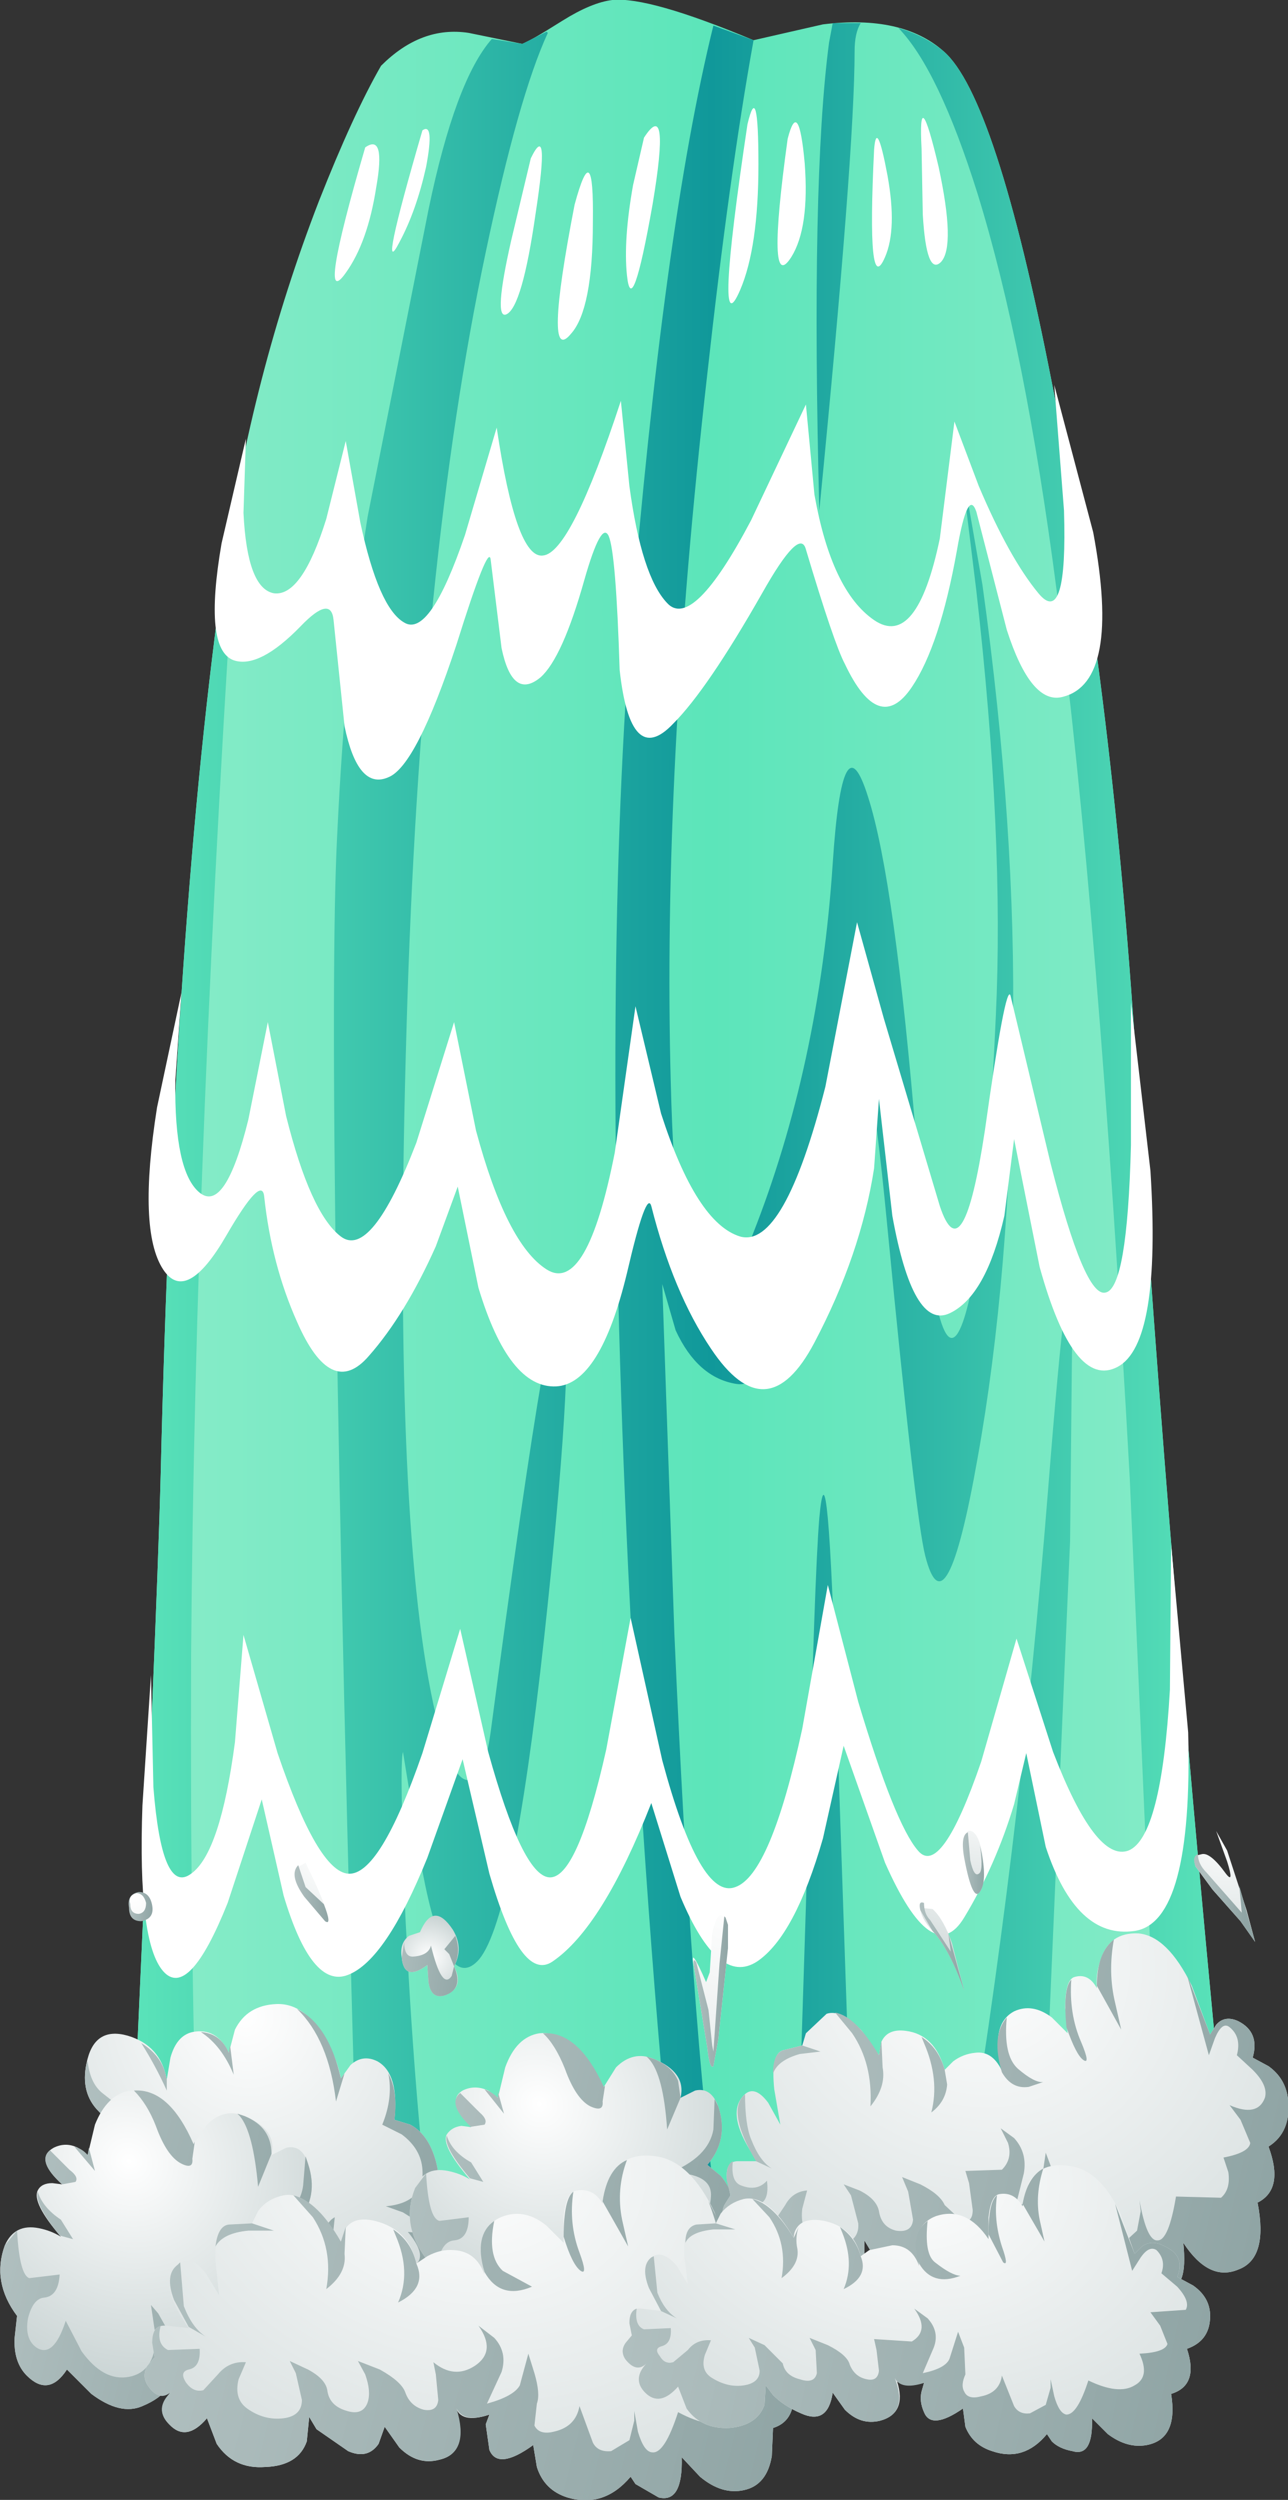 <?xml version="1.0" encoding="UTF-8" standalone="no"?>
<svg xmlns:ffdec="https://www.free-decompiler.com/flash" xmlns:xlink="http://www.w3.org/1999/xlink" ffdec:objectType="shape" height="102.6px" width="52.9px" xmlns="http://www.w3.org/2000/svg">
  <rect width="100%" height="100%" fill="#333333" stroke="none"/>
  <g transform="matrix(1.0, 0.0, 0.0, 1.0, 27.55, 51.95)">
    <path d="M15.65 -36.25 Q18.1 -24.0 19.1 -8.6 20.45 12.6 22.85 36.9 10.8 38.7 -2.1 39.3 -10.2 39.7 -17.0 39.1 L-22.2 38.4 Q-21.1 14.5 -20.95 8.55 -20.4 -14.35 -18.35 -28.65 -17.2 -36.6 -14.45 -43.7 -13.05 -47.25 -11.9 -49.25 -10.25 -50.9 -8.3 -50.6 L-6.1 -50.15 Q-5.8 -50.25 -4.45 -51.1 -3.25 -51.85 -2.4 -51.95 -0.9 -52.1 3.4 -50.3 L6.25 -50.95 Q9.5 -51.35 11.2 -49.85 13.35 -48.0 15.65 -36.25" fill="url(#gradient0)" fill-rule="evenodd" stroke="none"/>
    <path d="M15.5 9.15 Q16.35 -1.6 16.5 1.35 L16.4 11.3 15.25 37.85 11.95 38.25 Q14.3 24.25 15.5 9.15 M6.1 10.35 Q6.45 6.55 6.8 18.0 L7.5 38.65 5.15 38.85 5.65 23.1 Q5.9 12.75 6.1 10.35 M-18.35 -28.65 L-17.75 -32.1 Q-19.55 -5.25 -19.7 16.0 -19.75 28.4 -19.4 38.8 L-22.2 38.4 Q-21.1 14.5 -20.95 8.55 -20.4 -14.35 -18.35 -28.65 M-7.35 -50.35 L-6.1 -50.15 -5.1 -50.65 -5.05 -50.6 Q-6.25 -48.0 -7.6 -41.6 -10.3 -28.85 -10.85 -9.85 -11.45 10.1 -9.75 18.0 -9.1 20.95 -8.4 21.1 -7.7 21.3 -7.4 19.15 -4.7 -1.25 -4.35 1.5 -4.0 4.25 -5.2 15.25 -6.5 27.1 -7.95 28.55 -9.25 29.85 -10.2 24.85 L-11.0 19.95 Q-11.15 20.45 -10.9 26.7 -10.55 33.85 -9.9 39.4 L-12.85 39.35 Q-14.2 -8.15 -13.7 -17.7 -13.35 -25.05 -12.45 -30.75 L-9.95 -43.35 Q-8.85 -48.65 -7.35 -50.35 M6.5 -50.2 L6.65 -51.0 7.8 -51.0 Q7.55 -50.6 7.55 -49.85 7.55 -45.7 6.1 -31.0 5.75 -44.55 6.5 -50.2 M12.8 -27.95 Q14.2 -17.9 14.05 -9.45 13.95 0.4 12.6 7.9 11.3 15.25 10.45 11.9 10.05 10.35 8.9 -1.55 8.0 -11.0 7.4 -8.7 L5.6 -0.2 Q4.25 5.1 2.7 4.85 1.1 4.6 0.2 2.65 L-0.35 0.75 0.15 15.15 Q0.85 31.15 1.9 39.05 L0.2 39.2 Q-1.05 26.9 -1.75 12.45 -2.85 -10.9 -1.65 -26.1 -0.3 -42.6 1.75 -50.9 L3.4 -50.3 Q2.4 -44.75 1.5 -36.6 -0.35 -20.35 0.0 -7.5 0.35 6.15 3.35 -1.25 6.1 -8.2 6.65 -16.5 7.05 -22.6 8.1 -19.25 9.2 -15.85 10.1 -4.95 10.95 5.25 12.0 2.3 12.9 -0.25 13.35 -10.25 13.7 -17.6 12.55 -27.7 L11.85 -33.4 12.8 -27.95 M15.85 -27.7 Q14.55 -37.7 12.6 -44.0 11.0 -49.1 9.35 -50.8 10.4 -50.5 11.2 -49.85 13.35 -48.0 15.65 -36.25 18.1 -24.0 19.1 -8.6 20.45 12.6 22.85 36.9 L20.1 37.3 18.85 8.7 Q17.55 -14.7 15.85 -27.7" fill="url(#gradient1)" fill-rule="evenodd" stroke="none"/>
    <path d="M12.65 -32.0 Q13.9 -29.05 15.1 -27.6 16.3 -26.15 16.15 -31.0 L15.75 -36.15 17.35 -30.1 Q18.5 -23.95 16.1 -23.35 14.8 -23.0 13.8 -26.1 L12.55 -30.95 Q12.2 -31.95 11.75 -29.35 11.05 -25.45 9.9 -23.75 8.55 -21.75 7.15 -24.7 6.7 -25.55 5.55 -29.4 5.3 -30.35 3.75 -27.6 1.5 -23.65 0.1 -22.25 -1.65 -20.4 -2.1 -24.45 -2.25 -29.25 -2.55 -29.95 -2.85 -30.6 -3.55 -28.15 -4.45 -24.95 -5.35 -24.15 -6.5 -23.2 -6.95 -25.35 L-7.4 -29.0 Q-7.5 -29.65 -8.8 -25.5 -10.45 -20.5 -11.6 -20.05 -12.85 -19.5 -13.4 -22.15 L-13.85 -26.5 Q-13.95 -27.55 -15.2 -26.25 -16.9 -24.5 -17.95 -24.85 -19.2 -25.3 -18.45 -29.65 L-17.45 -33.95 -17.55 -30.9 Q-17.4 -27.8 -16.3 -27.6 -15.15 -27.45 -14.15 -30.65 L-13.35 -33.85 -12.75 -30.5 Q-12.0 -27.0 -10.95 -26.4 -9.9 -25.75 -8.45 -30.0 L-7.15 -34.4 Q-6.35 -29.0 -5.25 -29.15 -4.1 -29.25 -2.05 -35.5 L-1.7 -32.0 Q-1.2 -28.3 -0.15 -27.2 0.9 -26.05 3.3 -30.6 L5.55 -35.35 5.9 -31.65 Q6.6 -27.7 8.35 -26.5 10.1 -25.3 11.05 -29.85 L11.65 -34.65 12.65 -32.0" fill="#ffffff" fill-rule="evenodd" stroke="none"/>
    <path d="M12.9 -5.55 Q13.75 -11.6 13.95 -11.1 L15.6 -4.2 Q17.0 1.3 17.85 1.1 18.75 0.95 18.9 -4.95 L18.9 -10.8 19.7 -3.9 Q20.15 3.2 18.35 4.15 16.55 5.1 15.15 0.05 L14.1 -5.2 13.7 -2.05 Q12.95 1.25 11.45 1.95 9.95 2.65 9.1 -2.05 L8.55 -6.85 8.35 -4.0 Q7.8 -0.45 5.9 3.15 3.95 6.85 1.65 3.4 0.1 1.1 -0.8 -2.45 -1.0 -3.15 -1.8 0.3 -2.9 4.85 -4.7 4.95 -6.65 5.05 -7.9 0.9 L-8.75 -3.25 -9.65 -0.8 Q-10.9 2.0 -12.4 3.7 -13.95 5.5 -15.35 2.3 -16.4 -0.05 -16.7 -2.85 -16.8 -3.75 -18.25 -1.25 -19.9 1.6 -20.85 0.15 -21.9 -1.45 -21.1 -6.5 L-20.1 -11.2 -20.35 -7.6 Q-20.4 -3.85 -19.35 -3.0 -18.3 -2.15 -17.35 -6.0 L-16.55 -10.0 -15.8 -6.15 Q-14.8 -2.15 -13.55 -1.2 -12.3 -0.25 -10.45 -5.05 L-8.9 -10.0 -8.0 -5.55 Q-6.75 -0.9 -5.1 0.15 -3.45 1.2 -2.3 -4.65 L-1.45 -10.65 -0.4 -6.25 Q1.05 -1.75 2.85 -1.2 4.65 -0.7 6.35 -7.35 L7.65 -14.1 8.75 -10.15 11.05 -2.45 Q12.0 0.4 12.9 -5.55" fill="#ffffff" fill-rule="evenodd" stroke="none"/>
    <path d="M-2.65 19.85 L-1.65 14.45 -0.35 20.3 Q1.2 26.05 2.65 25.5 4.1 25.0 5.4 19.0 L6.45 13.1 7.7 17.9 Q9.2 22.9 10.15 24.0 11.1 25.15 12.75 20.35 L14.2 15.3 15.7 19.95 Q17.45 24.5 18.8 24.0 20.15 23.45 20.5 17.4 L20.55 11.45 21.25 19.15 Q21.45 26.95 19.05 27.3 16.65 27.65 15.4 23.85 L14.6 20.0 14.1 22.1 Q13.35 24.6 12.05 26.75 10.75 28.9 8.8 24.5 L7.1 19.7 6.25 23.5 Q5.1 27.5 3.55 28.55 1.95 29.6 0.4 25.9 L-0.8 22.05 Q-2.8 27.15 -4.85 28.55 -6.15 29.45 -7.45 24.95 L-8.55 20.25 -10.0 24.3 Q-11.7 28.5 -13.25 29.1 -14.75 29.7 -15.9 25.85 L-16.8 21.9 -18.2 26.15 Q-19.8 30.15 -20.85 28.95 -21.9 27.75 -21.7 22.15 L-21.35 16.8 -21.25 21.4 Q-20.9 25.85 -19.7 24.95 -18.5 24.1 -17.9 19.55 L-17.55 15.15 -16.15 20.0 Q-14.5 24.85 -13.25 24.95 -11.95 25.05 -10.2 20.0 L-8.65 14.9 -7.5 19.95 Q-6.1 25.0 -5.0 25.1 -3.85 25.2 -2.65 19.85" fill="#ffffff" fill-rule="evenodd" stroke="none"/>
    <path d="M-12.55 -45.9 Q-11.7 -46.5 -12.1 -44.25 -12.45 -42.0 -13.35 -40.75 -14.55 -39.05 -12.55 -45.9" fill="#ffffff" fill-rule="evenodd" stroke="none"/>
    <path d="M-10.2 -46.6 Q-9.7 -46.95 -10.05 -45.1 -10.45 -43.3 -11.15 -42.0 -12.05 -40.25 -10.2 -46.6" fill="#ffffff" fill-rule="evenodd" stroke="none"/>
    <path d="M-5.75 -45.45 Q-4.95 -47.1 -5.55 -43.2 -6.1 -39.35 -6.75 -39.05 -7.3 -38.8 -6.55 -42.1 L-5.75 -45.45" fill="#ffffff" fill-rule="evenodd" stroke="none"/>
    <path d="M-3.95 -43.55 Q-3.15 -46.5 -3.2 -42.85 -3.2 -39.25 -4.1 -38.25 -5.25 -36.85 -3.95 -43.55" fill="#ffffff" fill-rule="evenodd" stroke="none"/>
    <path d="M-1.1 -46.3 Q0.0 -48.0 -0.75 -43.55 -1.6 -38.75 -1.8 -40.65 -1.95 -42.1 -1.55 -44.35 L-1.1 -46.3" fill="#ffffff" fill-rule="evenodd" stroke="none"/>
    <path d="M3.15 -46.85 Q3.6 -48.75 3.6 -45.2 3.6 -41.8 2.85 -40.05 1.75 -37.5 3.15 -46.85" fill="#ffffff" fill-rule="evenodd" stroke="none"/>
    <path d="M4.8 -46.25 Q5.25 -48.0 5.5 -45.25 5.7 -42.6 4.95 -41.4 3.9 -39.75 4.8 -46.25" fill="#ffffff" fill-rule="evenodd" stroke="none"/>
    <path d="M8.35 -45.8 Q8.45 -47.15 8.9 -44.75 9.3 -42.55 8.8 -41.4 8.05 -39.65 8.35 -45.8" fill="#ffffff" fill-rule="evenodd" stroke="none"/>
    <path d="M10.3 -45.85 Q10.15 -48.7 11.0 -45.1 11.7 -41.85 11.1 -41.2 10.5 -40.6 10.35 -43.15 L10.3 -45.85" fill="#ffffff" fill-rule="evenodd" stroke="none"/>
    <path d="M-12.05 32.65 Q-11.15 33.15 -11.35 35.05 L-10.7 35.25 Q-9.95 35.65 -9.65 36.75 -9.35 37.9 -9.8 38.55 L-10.3 38.95 -9.6 39.35 Q-8.95 39.85 -8.95 40.45 -8.95 41.45 -9.45 41.5 -9.5 43.1 -10.9 43.2 -11.75 43.25 -12.35 42.65 L-12.75 42.0 Q-13.4 43.35 -14.05 42.85 L-14.6 42.1 -14.65 41.65 Q-14.7 43.05 -15.55 43.3 -16.1 43.45 -16.7 42.8 L-17.2 42.1 Q-18.15 43.65 -19.1 42.85 -19.7 42.4 -19.9 41.45 L-20.0 40.65 Q-20.65 41.5 -21.05 41.0 L-21.35 40.25 -21.3 39.85 Q-21.9 40.7 -22.6 40.2 -23.35 39.75 -23.2 38.25 -24.1 36.9 -23.25 35.8 -22.9 35.3 -23.5 34.7 -24.25 33.95 -24.0 32.75 -23.7 31.2 -22.3 31.6 -20.95 32.0 -20.7 33.4 L-20.55 32.5 Q-20.3 31.6 -19.65 31.45 -18.65 31.25 -18.15 32.3 L-17.9 31.35 Q-17.4 30.35 -16.2 30.3 -15.0 30.25 -14.15 31.8 -13.7 32.55 -13.55 33.35 L-13.15 32.8 Q-12.65 32.35 -12.05 32.65" fill="url(#gradient2)" fill-rule="evenodd" stroke="none"/>
    <path d="M-19.3 31.45 Q-18.5 31.5 -18.15 32.3 L-18.1 32.0 -17.95 33.2 Q-18.45 32.0 -19.3 31.45 M-21.75 31.9 Q-20.85 32.45 -20.7 33.4 L-20.7 33.85 Q-21.15 32.85 -21.75 31.9 M-24.0 32.75 L-23.95 32.65 Q-23.85 33.55 -23.35 33.95 -22.45 34.65 -22.3 34.85 L-22.7 35.4 Q-23.1 36.1 -22.95 36.9 -22.7 38.15 -22.05 37.45 L-22.05 37.8 -22.45 38.4 Q-22.85 38.75 -22.6 39.3 -22.3 39.8 -21.8 39.55 -21.3 39.3 -21.15 38.35 -21.15 39.6 -20.45 39.55 -19.7 39.5 -19.6 38.7 L-19.4 39.45 Q-19.1 40.25 -18.5 40.2 -17.5 40.1 -17.3 38.75 L-17.1 39.35 Q-16.95 40.05 -17.1 40.55 -17.25 41.2 -16.55 41.55 L-15.55 41.5 Q-15.3 41.15 -15.3 40.45 L-15.35 39.8 -15.05 40.15 -14.75 40.8 -14.5 40.25 Q-14.2 39.25 -13.8 39.05 L-13.9 40.0 Q-13.95 41.0 -13.5 41.15 -12.85 41.4 -12.55 39.85 L-12.05 40.6 Q-11.45 41.3 -10.8 41.15 -9.8 40.85 -10.8 39.65 -10.1 39.75 -10.2 39.35 L-11.0 38.85 -11.7 38.6 Q-10.1 38.45 -10.2 37.1 -10.25 36.25 -11.05 35.65 L-11.85 35.25 Q-11.4 34.15 -11.6 33.15 -11.2 33.9 -11.35 35.05 L-10.7 35.25 Q-9.95 35.65 -9.65 36.75 -9.35 37.9 -9.8 38.55 L-10.3 38.95 -9.6 39.35 Q-8.95 39.85 -8.95 40.45 -8.95 41.45 -9.45 41.5 -9.5 43.1 -10.9 43.2 -11.75 43.25 -12.35 42.65 L-12.75 42.0 Q-13.4 43.35 -14.05 42.85 L-14.6 42.1 -14.65 41.65 Q-14.7 43.05 -15.55 43.3 -16.1 43.45 -16.7 42.8 L-17.2 42.1 Q-18.15 43.65 -19.1 42.85 -19.7 42.4 -19.9 41.45 L-20.0 40.65 Q-20.65 41.5 -21.05 41.0 L-21.35 40.25 -21.3 39.85 Q-21.9 40.7 -22.6 40.2 -23.35 39.75 -23.2 38.25 -24.1 36.9 -23.25 35.8 -22.9 35.3 -23.5 34.7 -24.25 33.95 -24.0 32.75 M-13.4 33.15 L-13.75 34.3 Q-14.05 31.75 -15.35 30.5 -14.05 31.15 -13.55 33.35 L-13.4 33.15" fill="url(#gradient3)" fill-rule="evenodd" stroke="none"/>
    <path d="M-8.25 37.5 Q-9.45 36.1 -9.2 35.65 -9.0 35.35 -8.6 35.3 L-8.2 35.35 -8.65 34.75 Q-9.05 34.15 -8.55 33.85 -8.05 33.6 -7.5 33.85 L-7.1 34.15 -6.8 32.9 Q-6.35 31.65 -5.4 31.5 -4.45 31.4 -3.5 32.55 L-2.75 33.7 -2.25 32.9 Q-1.55 32.2 -0.7 32.55 0.65 33.1 0.4 34.15 L1.0 33.85 Q1.65 33.7 1.95 34.5 2.4 35.85 1.5 36.9 L2.05 37.35 Q2.6 38.0 2.65 38.85 2.65 40.3 1.7 40.5 L2.2 40.8 Q2.6 41.2 2.2 41.8 L1.2 41.75 Q1.3 43.6 0.2 43.9 -0.5 44.1 -1.2 43.35 L-1.7 42.55 Q-1.6 43.65 -2.25 43.8 L-3.15 43.25 -3.5 42.6 Q-3.45 43.85 -4.9 44.45 -5.8 44.85 -7.0 43.95 L-8.0 42.95 Q-8.7 44.1 -9.6 43.2 -10.15 42.65 -10.15 41.65 L-10.05 40.75 Q-11.1 39.35 -10.5 37.85 -10.15 36.95 -9.15 37.15 -8.65 37.25 -8.25 37.5" fill="url(#gradient4)" fill-rule="evenodd" stroke="none"/>
    <path d="M-0.9 32.55 L-1.0 32.45 -0.7 32.55 Q0.05 32.85 0.3 33.45 L0.4 34.15 -0.15 35.45 Q-0.3 33.2 -0.9 32.55 M-7.1 34.15 L-7.1 33.9 -6.85 34.8 -7.65 33.8 Q-7.35 33.9 -7.1 34.15 M-3.3 34.5 Q-3.9 34.2 -4.35 32.95 -4.75 31.95 -5.25 31.5 -3.8 31.4 -2.75 33.7 L-2.7 33.65 -2.8 34.3 Q-2.75 34.75 -3.3 34.5 M-9.5 39.2 L-8.3 39.05 Q-8.3 39.95 -8.9 40.0 -9.4 40.05 -9.55 40.85 -9.75 41.7 -9.25 42.05 -8.5 42.5 -8.05 40.95 L-7.4 42.2 Q-6.5 43.45 -5.45 43.25 -4.35 43.05 -4.3 41.65 L-4.5 40.3 -4.2 40.65 -3.75 41.45 Q-3.6 42.05 -3.05 42.45 -2.4 42.9 -2.25 42.2 L-1.65 40.45 Q-1.15 42.55 -0.2 42.2 0.8 41.85 0.1 40.2 0.7 41.1 1.3 40.85 1.9 40.6 0.25 39.5 1.6 39.35 1.65 38.2 1.7 37.5 0.8 37.3 L-0.1 37.25 Q1.55 36.6 1.75 35.45 L1.8 34.2 1.95 34.5 Q2.4 35.85 1.5 36.9 L2.05 37.35 Q2.6 38.0 2.65 38.85 2.65 40.3 1.7 40.5 L2.2 40.8 Q2.6 41.2 2.2 41.8 L1.2 41.75 Q1.3 43.6 0.2 43.9 -0.5 44.1 -1.2 43.35 L-1.7 42.55 Q-1.6 43.65 -2.25 43.8 L-3.15 43.25 -3.5 42.6 Q-3.45 43.85 -4.9 44.45 -5.8 44.85 -7.0 43.95 L-8.0 42.95 Q-8.7 44.1 -9.6 43.2 -10.15 42.65 -10.15 41.65 L-10.05 40.75 Q-11.1 39.35 -10.5 37.85 L-10.05 37.25 Q-9.95 39.1 -9.5 39.2 M-9.2 35.7 Q-9.0 36.35 -8.2 36.8 L-7.7 37.6 -8.25 37.45 Q-9.35 36.15 -9.2 35.7 M-8.3 35.35 L-8.2 35.35 Q-9.2 34.4 -8.65 33.95 L-7.85 34.75 Q-7.5 35.05 -7.65 35.25 L-8.3 35.35" fill="url(#gradient5)" fill-rule="evenodd" stroke="none"/>
    <path d="M-20.3 34.85 L-19.6 36.05 -19.05 35.25 Q-18.35 34.55 -17.5 34.9 -16.15 35.45 -16.4 36.5 L-15.8 36.2 Q-15.15 36.05 -14.9 36.85 -14.45 38.2 -15.3 39.2 L-14.75 39.7 Q-14.2 40.35 -14.2 41.2 -14.2 42.6 -15.1 42.85 L-14.6 43.15 Q-14.2 43.55 -14.6 44.15 L-15.65 44.1 Q-15.5 45.95 -16.65 46.25 -17.35 46.45 -18.0 45.65 L-18.5 44.85 Q-18.4 46.0 -19.1 46.15 -19.75 46.3 -20.35 44.95 -20.25 46.2 -21.7 46.8 -22.6 47.2 -23.8 46.3 L-24.8 45.3 Q-25.55 46.45 -26.45 45.55 -27.0 45.0 -26.95 44.0 L-26.85 43.1 Q-27.9 41.7 -27.35 40.2 -26.95 39.3 -25.95 39.5 -25.45 39.6 -25.05 39.85 -26.25 38.45 -26.0 37.95 -25.85 37.65 -25.4 37.65 L-25.0 37.7 Q-26.15 36.65 -25.35 36.2 -24.85 35.95 -24.35 36.2 L-23.95 36.5 -23.65 35.25 Q-23.15 34.0 -22.2 33.85 -21.25 33.7 -20.3 34.85" fill="url(#gradient6)" fill-rule="evenodd" stroke="none"/>
    <path d="M-17.7 34.9 L-17.8 34.8 -17.5 34.9 Q-16.4 35.35 -16.4 36.45 L-16.95 37.8 Q-17.15 35.55 -17.7 34.9 M-24.55 39.95 L-25.1 39.8 Q-26.15 38.5 -26.0 38.0 -25.8 38.65 -25.05 39.15 L-24.55 39.95 M-27.35 40.2 L-26.85 39.6 Q-26.75 41.4 -26.35 41.55 L-25.1 41.4 Q-25.15 42.3 -25.75 42.35 -26.2 42.4 -26.4 43.2 -26.55 44.05 -26.05 44.4 -25.35 44.85 -24.85 43.3 L-24.2 44.55 Q-23.3 45.8 -22.25 45.6 -21.2 45.4 -21.15 44.0 L-21.35 42.65 -21.05 43.0 -20.6 43.8 Q-20.4 44.4 -19.85 44.8 -19.2 45.2 -19.05 44.55 L-18.45 42.8 Q-17.95 44.9 -17.0 44.55 -16.05 44.2 -16.7 42.55 -16.1 43.45 -15.5 43.2 -14.9 42.95 -16.55 41.85 -15.2 41.7 -15.15 40.55 -15.1 39.85 -16.05 39.65 L-16.95 39.6 Q-15.25 38.95 -15.1 37.75 L-15.0 36.55 -14.9 36.85 Q-14.45 38.2 -15.3 39.2 L-14.75 39.7 Q-14.2 40.35 -14.2 41.2 -14.2 42.6 -15.1 42.85 L-14.6 43.15 Q-14.2 43.55 -14.6 44.15 L-15.65 44.1 Q-15.5 45.95 -16.65 46.25 -17.35 46.45 -18.0 45.65 L-18.5 44.85 Q-18.4 46.0 -19.1 46.15 -19.75 46.3 -20.35 44.95 -20.25 46.2 -21.7 46.8 -22.6 47.2 -23.8 46.3 L-24.8 45.3 Q-25.55 46.45 -26.45 45.55 -27.0 45.0 -26.95 44.0 L-26.85 43.1 Q-27.9 41.7 -27.35 40.2 M-24.7 37.1 Q-24.3 37.4 -24.45 37.6 L-25.0 37.7 Q-26.05 36.75 -25.5 36.3 L-24.7 37.1 M-23.65 37.15 L-24.5 36.15 Q-24.15 36.25 -23.95 36.5 L-23.9 36.2 -23.65 37.15 M-19.6 36.05 L-19.55 35.95 -19.65 36.65 Q-19.6 37.1 -20.1 36.85 -20.7 36.55 -21.15 35.3 -21.5 34.4 -22.05 33.85 -20.6 33.75 -19.6 36.05" fill="url(#gradient7)" fill-rule="evenodd" stroke="none"/>
    <path d="M-10.3 27.35 Q-9.75 26.05 -8.95 27.25 -8.5 28.0 -8.9 28.75 -8.45 29.65 -9.3 29.95 -9.85 30.1 -9.95 29.4 L-10.0 28.7 Q-10.95 29.4 -11.05 28.4 -11.15 27.8 -10.75 27.5 L-10.3 27.35" fill="url(#gradient8)" fill-rule="evenodd" stroke="none"/>
    <path d="M-8.9 28.75 L-9.1 28.25 -9.3 28.05 -8.85 27.5 Q-8.6 28.15 -8.9 28.75 -8.5 29.7 -9.3 29.95 -9.85 30.1 -9.95 29.4 L-10.0 28.7 Q-10.95 29.4 -11.05 28.4 L-10.95 27.75 Q-10.95 28.4 -10.55 28.35 -9.95 28.3 -9.85 27.9 -9.4 29.75 -9.0 29.15 L-8.9 28.75" fill="url(#gradient9)" fill-rule="evenodd" stroke="none"/>
    <path d="M-15.0 24.5 Q-13.9 26.75 -14.1 26.95 L-15.05 25.9 Q-15.6 25.1 -15.35 24.7 L-15.0 24.5" fill="url(#gradient10)" fill-rule="evenodd" stroke="none"/>
    <path d="M-15.0 25.5 L-14.25 26.2 Q-13.9 27.1 -14.2 26.9 L-15.05 25.9 Q-15.7 25.0 -15.3 24.6 L-15.0 25.5" fill="url(#gradient11)" fill-rule="evenodd" stroke="none"/>
    <path d="M4.0 34.35 L4.5 35.25 4.25 33.8 Q4.1 32.35 4.6 32.2 L5.4 32.0 5.55 31.5 6.4 30.7 Q7.0 30.5 7.85 31.4 L8.55 32.4 8.65 31.85 Q8.9 31.3 9.65 31.4 10.85 31.55 11.25 33.0 L11.6 32.65 Q12.0 32.35 12.5 32.3 13.25 32.2 13.65 33.15 L13.45 32.15 Q13.35 31.0 14.1 30.6 14.85 30.25 15.65 30.85 L16.3 31.5 16.2 30.45 Q16.2 29.35 16.55 29.2 17.15 29.0 17.5 29.65 17.45 29.05 17.65 28.5 18.0 27.35 19.2 27.4 20.4 27.5 21.4 29.55 L22.15 31.55 22.4 31.15 Q22.75 30.75 23.3 31.0 24.2 31.45 23.9 32.5 L24.55 32.85 Q25.25 33.35 25.35 34.2 25.5 35.55 24.55 36.15 25.2 37.9 24.1 38.45 24.55 40.75 23.3 41.2 22.1 41.7 21.05 40.1 21.25 42.05 20.4 41.9 19.85 41.8 19.55 41.45 L19.35 41.15 Q18.55 42.65 17.2 42.3 16.4 42.1 16.05 41.1 L15.85 40.2 Q14.7 41.5 14.35 40.6 14.1 40.05 14.15 39.55 L14.25 39.15 13.1 39.1 Q13.7 40.8 12.6 41.3 11.45 41.8 10.65 40.1 10.6 41.75 9.45 41.3 L8.25 40.5 7.95 40.0 7.95 41.05 Q7.75 42.15 6.65 42.35 5.55 42.55 4.9 41.55 L4.45 40.5 Q3.8 41.65 3.15 40.95 2.75 40.5 2.9 39.95 L3.1 39.5 Q2.75 40.0 2.3 39.4 2.0 39.0 2.2 38.55 L2.45 38.15 2.3 37.45 Q2.25 36.75 2.75 36.75 L3.55 36.75 Q2.25 34.9 2.95 34.1 3.4 33.55 4.0 34.35" fill="url(#gradient12)" fill-rule="evenodd" stroke="none"/>
    <path d="M18.25 30.25 L18.5 31.35 17.5 29.55 Q17.5 28.2 18.2 27.65 17.95 29.0 18.25 30.25 M14.7 33.7 Q14.0 33.8 13.6 33.1 13.15 31.6 13.8 30.85 13.65 32.4 14.25 32.95 14.95 33.55 15.3 33.5 L14.7 33.7 M16.25 31.25 Q16.1 29.65 16.45 29.3 16.35 30.7 16.85 31.85 17.25 32.8 16.95 32.6 16.65 32.4 16.25 31.25 M2.3 39.4 Q2.0 39.0 2.2 38.55 L2.45 38.15 2.3 37.55 Q2.25 36.9 2.55 36.75 2.45 37.6 2.9 37.75 3.55 38.0 3.95 37.55 4.05 38.35 3.65 38.5 3.35 38.65 3.6 39.05 3.85 39.5 4.2 39.3 L4.7 38.55 Q5.0 38.0 5.6 37.95 L5.4 38.7 Q5.3 39.55 5.8 39.9 L7.1 40.15 Q7.75 39.95 7.7 39.3 L7.4 38.15 7.1 37.7 7.75 37.95 Q8.45 38.3 8.55 38.8 8.65 39.45 9.25 39.6 9.9 39.7 9.95 39.15 L9.75 38.0 9.5 37.4 10.25 37.7 Q11.05 38.1 11.25 38.55 L11.95 39.2 Q12.4 39.3 12.4 38.75 L12.25 37.65 12.1 37.15 13.6 37.1 Q14.05 36.65 13.85 36.0 L13.55 35.4 14.1 35.8 Q14.65 36.4 14.5 37.25 L14.15 38.65 Q15.05 38.25 15.2 37.75 L15.4 36.4 15.7 37.2 15.85 38.45 Q15.7 39.05 15.85 39.4 16.05 39.8 16.55 39.55 17.3 39.25 17.3 38.35 L17.9 39.85 Q18.1 40.3 18.55 40.15 L19.15 39.6 19.3 38.8 19.25 38.35 Q19.55 40.05 20.0 40.0 20.45 40.0 20.75 38.2 L22.6 38.25 Q23.0 37.9 22.9 37.2 L22.7 36.6 Q23.75 36.4 23.8 36.0 L23.4 35.05 22.95 34.45 Q24.1 34.95 24.4 34.15 24.55 33.65 23.9 33.0 L23.25 32.4 Q23.45 31.65 22.95 31.25 22.65 31.0 22.35 31.7 L22.1 32.4 21.2 29.1 22.15 31.55 22.4 31.15 Q22.75 30.75 23.3 31.0 24.2 31.45 23.9 32.5 L24.55 32.85 Q25.25 33.35 25.35 34.2 25.5 35.55 24.55 36.15 25.2 37.9 24.1 38.45 24.55 40.75 23.3 41.2 22.1 41.7 21.05 40.1 21.25 42.05 20.4 41.9 19.85 41.8 19.55 41.45 L19.35 41.15 Q18.55 42.65 17.2 42.3 16.4 42.1 16.05 41.1 L15.85 40.2 Q14.7 41.5 14.35 40.6 14.1 40.05 14.15 39.55 L14.25 39.15 13.1 39.05 Q13.7 40.8 12.6 41.3 11.45 41.8 10.65 40.1 10.6 41.75 9.45 41.3 L8.25 40.5 7.95 40.0 7.95 41.05 Q7.75 42.15 6.65 42.35 5.55 42.55 4.9 41.55 L4.45 40.5 Q3.8 41.65 3.15 40.95 2.65 40.4 3.1 39.5 2.7 39.9 2.3 39.4 M8.7 32.9 Q8.85 33.7 8.2 34.5 8.3 32.75 7.45 31.5 L6.75 30.65 Q7.6 30.8 8.55 32.4 L8.65 31.8 8.7 32.9 M10.3 31.65 Q11.0 32.1 11.25 33.0 L11.35 33.6 Q11.3 34.3 10.7 34.75 11.05 33.4 10.4 31.9 L10.3 31.65 M5.4 32.0 L6.15 32.25 5.3 32.35 Q4.4 32.6 4.2 33.15 4.2 32.35 4.6 32.2 L5.4 32.0 M2.95 34.1 L3.05 34.0 Q3.05 35.25 3.3 35.85 3.65 36.75 4.15 37.05 L3.5 36.75 Q2.35 34.8 2.95 34.1" fill="url(#gradient13)" fill-rule="evenodd" stroke="none"/>
    <path d="M-18.15 39.35 L-17.2 39.3 -16.95 38.8 Q-16.6 38.3 -15.9 38.15 -15.2 38.0 -14.3 39.0 L-13.55 40.05 -13.35 39.5 Q-13.0 39.0 -12.15 39.2 -10.75 39.55 -10.45 40.95 L-10.0 40.65 Q-9.45 40.35 -8.9 40.4 -8.0 40.45 -7.65 41.4 L-7.8 40.4 Q-7.75 39.3 -6.85 39.0 -5.95 38.7 -5.1 39.4 L-4.4 40.1 -4.4 39.05 Q-4.3 38.0 -3.85 37.95 -3.15 37.85 -2.8 38.5 L-2.5 37.4 Q-1.95 36.35 -0.6 36.55 0.8 36.75 1.8 38.85 L2.5 40.85 2.8 40.5 Q3.25 40.2 3.85 40.5 4.9 41.0 4.5 42.0 L5.25 42.4 Q5.95 42.95 6.0 43.75 6.05 45.1 4.9 45.55 L5.05 46.5 Q5.0 47.45 4.2 47.7 L4.15 48.85 Q3.95 50.05 3.0 50.25 2.1 50.45 1.2 49.7 L0.45 48.9 Q0.5 50.8 -0.5 50.55 L-1.45 50.0 -1.65 49.7 Q-2.75 51.0 -4.25 50.55 -5.2 50.25 -5.5 49.3 L-5.65 48.4 Q-7.1 49.45 -7.45 48.6 L-7.6 47.55 -7.45 47.15 Q-8.65 47.55 -8.85 46.8 L-8.65 47.75 Q-8.6 48.8 -9.5 49.0 -10.4 49.25 -11.15 48.5 L-11.75 47.65 -12.0 48.35 Q-12.45 49.0 -13.25 48.65 L-14.55 47.75 -14.85 47.25 -14.95 48.25 Q-15.3 49.25 -16.65 49.3 -17.95 49.4 -18.65 48.35 L-19.05 47.3 Q-19.9 48.3 -20.6 47.55 -21.05 47.1 -20.8 46.6 L-20.5 46.15 Q-21.0 46.65 -21.45 46.0 -21.75 45.6 -21.5 45.15 L-21.2 44.8 -21.3 44.1 Q-21.3 43.45 -20.7 43.5 L-19.8 43.6 Q-21.15 41.7 -20.25 41.0 -19.7 40.55 -19.1 41.35 L-18.55 42.25 -18.7 40.85 Q-18.75 39.45 -18.15 39.35" fill="url(#gradient14)" fill-rule="evenodd" stroke="none"/>
    <path d="M-5.7 41.9 Q-7.0 42.45 -7.65 41.3 -8.1 39.8 -7.25 39.2 -7.55 40.65 -6.9 41.25 L-5.7 41.9 M-4.4 39.85 Q-4.4 38.3 -4.0 38.0 -4.2 39.3 -3.75 40.5 -3.4 41.45 -3.7 41.25 -4.05 41.0 -4.4 39.85 M-2.0 39.15 L-1.75 40.25 -2.8 38.4 Q-2.6 37.05 -1.8 36.7 -2.25 37.9 -2.0 39.15 M-13.35 39.45 L-13.4 40.55 Q-13.3 41.35 -14.15 42.0 -13.85 40.35 -14.7 39.05 L-15.5 38.15 Q-14.5 38.4 -13.55 40.05 L-13.35 39.45 M-11.3 39.8 L-11.4 39.55 Q-10.65 40.05 -10.45 40.95 -10.0 41.95 -11.2 42.55 -10.65 41.3 -11.3 39.8 M-20.5 46.2 Q-21.0 46.65 -21.45 46.0 -21.75 45.6 -21.5 45.15 L-21.2 44.8 -21.3 44.2 Q-21.3 43.6 -20.95 43.5 -21.15 44.25 -20.65 44.5 L-19.35 44.45 Q-19.3 45.2 -19.8 45.3 -20.2 45.4 -19.9 45.85 -19.6 46.25 -19.2 46.15 L-18.6 45.5 Q-18.15 44.95 -17.45 45.0 L-17.75 45.7 Q-17.95 46.5 -17.4 46.9 -16.7 47.4 -15.9 47.3 -15.15 47.2 -15.15 46.55 L-15.4 45.45 -15.65 44.95 -14.9 45.3 Q-14.15 45.7 -14.1 46.2 -14.0 46.8 -13.3 47.0 -12.65 47.2 -12.45 46.65 -12.3 46.2 -12.55 45.5 L-12.85 44.95 -11.95 45.3 Q-11.05 45.8 -10.9 46.25 -10.7 46.8 -10.15 46.95 -9.6 47.05 -9.55 46.55 L-9.65 45.5 -9.75 45.0 Q-8.9 45.7 -8.05 45.15 -7.15 44.55 -7.9 43.5 L-7.25 44.0 Q-6.7 44.6 -6.95 45.4 L-7.55 46.7 Q-6.45 46.4 -6.2 45.95 L-5.85 44.65 -5.6 45.45 Q-5.35 46.3 -5.5 46.7 L-5.6 47.6 Q-5.4 48.0 -4.8 47.85 -3.9 47.65 -3.75 46.8 L-3.2 48.3 Q-3.0 48.7 -2.45 48.65 L-1.7 48.2 -1.5 47.4 -1.5 47.0 -1.35 47.85 Q-1.1 48.7 -0.75 48.7 -0.25 48.75 0.3 47.05 1.7 47.8 2.45 47.35 3.2 46.85 2.65 45.75 3.9 45.7 4.0 45.3 L3.65 44.4 3.2 43.75 4.9 43.65 Q5.1 43.2 4.45 42.45 L3.75 41.8 Q4.0 41.15 3.5 40.7 3.15 40.4 2.7 41.05 L2.35 41.7 Q2.15 40.0 1.55 38.4 2.2 39.55 2.5 40.85 L2.8 40.5 Q3.25 40.2 3.85 40.5 4.9 41.0 4.5 42.0 L5.25 42.4 Q5.95 42.95 6.0 43.75 6.05 45.1 4.9 45.55 L5.05 46.5 Q5.0 47.45 4.2 47.7 L4.15 48.85 Q3.95 50.05 3.0 50.25 2.1 50.45 1.2 49.7 L0.45 48.9 Q0.5 50.8 -0.5 50.55 L-1.45 50.0 -1.65 49.7 Q-2.75 51.0 -4.25 50.55 -5.2 50.25 -5.5 49.3 L-5.65 48.4 Q-7.1 49.45 -7.45 48.6 L-7.6 47.55 -7.45 47.15 Q-8.5 47.5 -8.8 46.9 -8.25 48.7 -9.5 49.0 -10.4 49.25 -11.15 48.5 L-11.75 47.65 -12.0 48.35 Q-12.45 49.0 -13.25 48.65 L-14.55 47.75 -14.85 47.25 -14.95 48.25 Q-15.3 49.25 -16.65 49.3 -17.95 49.4 -18.65 48.35 L-19.05 47.3 Q-19.9 48.3 -20.6 47.55 -21.25 46.9 -20.5 46.2 M-19.1 43.95 L-19.8 43.55 -20.4 42.45 Q-20.8 41.4 -20.25 41.0 L-20.15 40.9 -20.0 42.7 Q-19.65 43.6 -19.1 43.95 M-18.7 40.25 Q-18.6 39.4 -18.15 39.35 L-17.2 39.3 -16.3 39.6 -17.35 39.6 Q-18.4 39.7 -18.7 40.25" fill="url(#gradient15)" fill-rule="evenodd" stroke="none"/>
    <path d="M2.05 38.9 Q2.4 38.45 3.0 38.3 4.0 38.1 5.05 39.9 5.05 39.65 5.2 39.45 5.5 39.05 6.3 39.2 7.5 39.45 7.8 40.65 L8.15 40.4 9.1 40.2 Q9.9 40.2 10.2 41.05 L10.1 40.2 Q10.1 39.3 10.9 39.0 12.15 38.6 13.05 39.95 L13.05 39.05 Q13.15 38.15 13.5 38.1 14.1 38.0 14.45 38.6 L14.7 37.65 Q15.2 36.75 16.4 36.95 17.6 37.1 18.45 38.85 L19.05 40.55 19.35 40.25 Q19.75 39.95 20.3 40.25 21.15 40.65 20.8 41.5 L21.45 41.85 Q22.1 42.3 22.15 43.0 22.2 44.1 21.2 44.45 21.7 45.95 20.55 46.3 20.85 48.15 19.55 48.4 18.75 48.55 17.95 47.95 L17.3 47.3 Q17.35 48.9 16.5 48.65 15.95 48.55 15.65 48.25 L15.45 47.95 Q14.5 49.1 13.2 48.65 12.4 48.4 12.1 47.65 L12.0 46.9 Q10.7 47.8 10.4 47.05 10.2 46.6 10.3 46.2 L10.4 45.85 9.3 45.8 Q9.7 47.1 8.6 47.4 7.8 47.6 7.15 46.95 L6.65 46.25 Q6.45 47.6 5.35 47.1 4.65 46.8 4.2 46.35 L3.9 45.95 3.85 46.75 Q3.55 47.6 2.4 47.7 1.25 47.75 0.65 46.9 L0.3 46.0 Q-0.45 46.85 -1.05 46.25 -1.4 45.85 -1.25 45.4 L-1.0 45.05 Q-1.4 45.45 -1.85 44.9 -2.1 44.55 -1.85 44.2 L-1.6 43.9 -1.7 43.35 Q-1.7 42.75 -1.2 42.8 L-0.35 42.9 -0.85 42.05 Q-1.25 41.1 -0.8 40.7 -0.35 40.35 0.25 41.05 L0.7 41.8 0.55 40.6 Q0.5 39.4 1.05 39.35 L1.85 39.3 2.05 38.9" fill="url(#gradient16)" fill-rule="evenodd" stroke="none"/>
    <path d="M13.4 38.15 Q13.25 39.15 13.6 40.25 13.9 41.1 13.65 40.9 L13.05 39.75 Q13.05 38.4 13.4 38.15 M15.15 39.15 L15.35 40.05 14.45 38.5 Q14.65 37.4 15.3 37.05 14.95 38.15 15.15 39.15 M11.9 41.45 Q10.75 41.9 10.2 40.95 9.8 39.75 10.55 39.2 10.4 40.55 10.85 40.9 11.55 41.45 11.9 41.45 M5.25 39.45 Q5.1 39.9 5.2 40.35 5.3 41.0 4.55 41.55 4.8 40.15 4.05 39.05 L3.35 38.3 Q4.2 38.5 5.05 39.9 L5.25 39.45 M7.05 39.7 L6.95 39.45 Q7.6 39.9 7.8 40.65 8.15 41.5 7.1 42.0 7.55 40.95 7.05 39.7 M-1.6 43.9 L-1.7 43.4 Q-1.7 42.9 -1.4 42.8 -1.5 43.5 -1.1 43.65 L0.0 43.6 Q0.05 44.25 -0.4 44.35 -0.7 44.45 -0.45 44.75 -0.25 45.1 0.1 45.0 L0.7 44.5 Q1.05 44.05 1.65 44.1 L1.4 44.7 Q1.2 45.35 1.7 45.65 2.35 46.05 3.0 45.95 3.65 45.85 3.65 45.35 L3.45 44.4 3.2 44.0 3.85 44.3 4.6 45.05 Q4.7 45.55 5.3 45.7 5.9 45.9 6.0 45.45 L5.95 44.5 5.7 44.0 6.45 44.3 Q7.25 44.7 7.35 45.1 7.55 45.6 8.05 45.7 8.5 45.8 8.55 45.35 L8.45 44.5 8.35 44.05 9.9 44.15 Q10.65 43.7 10.0 42.8 L10.55 43.2 Q11.05 43.75 10.8 44.4 L10.35 45.45 Q11.3 45.25 11.45 44.85 L11.8 43.75 12.05 44.4 12.1 45.5 Q11.9 45.95 12.05 46.2 12.2 46.55 12.75 46.4 13.5 46.25 13.6 45.55 L14.1 46.8 Q14.3 47.15 14.75 47.1 L15.4 46.75 15.6 46.05 15.6 45.7 15.75 46.4 Q15.95 47.1 16.25 47.15 16.7 47.15 17.15 45.75 18.4 46.35 19.05 45.95 19.7 45.6 19.25 44.65 20.3 44.6 20.4 44.25 L20.1 43.5 19.7 42.95 21.15 42.85 Q21.35 42.5 20.8 41.9 L20.15 41.35 Q20.35 40.8 19.95 40.4 19.65 40.2 19.3 40.7 L18.95 41.25 18.25 38.5 19.05 40.55 19.35 40.25 Q19.75 39.95 20.3 40.25 21.15 40.65 20.8 41.5 L21.45 41.85 Q22.1 42.3 22.15 43.0 22.2 44.1 21.2 44.45 21.7 45.95 20.55 46.3 20.85 48.15 19.55 48.4 18.75 48.55 17.95 47.95 L17.3 47.3 Q17.35 48.9 16.5 48.65 15.95 48.55 15.65 48.25 L15.45 47.95 Q14.5 49.1 13.2 48.65 12.4 48.4 12.1 47.65 L12.0 46.9 Q10.7 47.8 10.4 47.05 10.2 46.6 10.3 46.2 L10.4 45.85 Q9.45 46.15 9.2 45.65 9.75 47.1 8.6 47.4 7.8 47.6 7.15 46.95 L6.65 46.25 Q6.45 47.6 5.35 47.1 4.65 46.8 4.2 46.35 L3.9 45.95 3.85 46.75 Q3.55 47.6 2.4 47.7 1.25 47.75 0.65 46.9 L0.3 46.0 Q-0.45 46.85 -1.05 46.25 -1.6 45.7 -1.0 45.05 -1.4 45.45 -1.85 44.9 -2.1 44.55 -1.85 44.2 L-1.6 43.9 M-0.8 40.7 L-0.7 40.65 -0.55 42.15 Q-0.25 42.9 0.25 43.2 L-0.4 42.9 -0.9 41.95 Q-1.25 41.05 -0.8 40.7 M1.05 39.35 L1.85 39.3 2.65 39.55 1.75 39.55 Q0.8 39.65 0.6 40.1 0.6 39.45 1.05 39.35" fill="url(#gradient17)" fill-rule="evenodd" stroke="none"/>
    <path d="M2.25 26.75 L2.35 27.05 2.35 28.0 1.95 31.75 1.75 32.85 Q1.6 33.0 1.5 32.1 L0.95 28.75 Q0.75 27.8 1.45 29.4 L1.6 29.0 1.7 27.4 Q1.85 26.7 2.05 26.65 L2.25 26.75" fill="url(#gradient18)" fill-rule="evenodd" stroke="none"/>
    <path d="M2.2 26.7 L2.25 26.75 2.35 27.05 2.35 28.0 1.95 31.75 1.75 32.85 Q1.6 33.0 1.5 32.1 L0.95 28.75 Q0.9 28.35 1.05 28.6 L1.55 30.55 1.7 32.0 1.75 32.25 2.0 28.65 2.2 26.7" fill="url(#gradient19)" fill-rule="evenodd" stroke="none"/>
    <path d="M-21.3 26.25 Q-21.2 26.8 -21.75 26.9 -22.25 26.9 -22.25 26.35 -22.35 25.8 -21.85 25.7 -21.4 25.7 -21.3 26.25" fill="url(#gradient20)" fill-rule="evenodd" stroke="none"/>
    <path d="M-21.55 26.15 Q-21.55 26.55 -21.85 26.6 -22.2 26.6 -22.2 26.2 -22.3 25.85 -21.95 25.75 -21.65 25.75 -21.55 26.15" fill="url(#gradient21)" fill-rule="evenodd" stroke="none"/>
    <path d="M12.05 29.75 Q11.45 28.05 10.75 27.3 10.25 26.75 10.25 26.35 L10.75 26.4 Q11.2 26.8 11.55 27.8 L12.05 29.75" fill="url(#gradient22)" fill-rule="evenodd" stroke="none"/>
    <path d="M12.05 29.75 Q11.45 28.05 10.75 27.3 L10.25 26.45 Q10.15 26.05 10.4 26.15 10.4 26.6 10.65 26.85 L11.5 28.15 11.4 27.4 12.05 29.75" fill="url(#gradient23)" fill-rule="evenodd" stroke="none"/>
    <path d="M12.1 24.55 L12.05 23.45 12.2 23.2 Q12.6 23.1 12.8 24.15 12.95 25.15 12.75 25.6 12.45 26.25 12.1 24.55" fill="url(#gradient24)" fill-rule="evenodd" stroke="none"/>
    <path d="M12.1 24.55 Q11.85 23.4 12.2 23.25 L12.3 24.4 Q12.45 25.1 12.65 24.95 12.85 24.85 12.7 23.8 13.0 25.1 12.75 25.6 12.45 26.25 12.1 24.55" fill="url(#gradient25)" fill-rule="evenodd" stroke="none"/>
    <path d="M22.8 24.95 Q23.15 25.4 22.85 24.45 L22.4 23.2 22.85 24.0 23.65 26.45 24.0 27.75 23.4 26.9 22.25 25.6 21.55 24.65 Q21.45 24.3 21.6 24.2 L21.8 24.15 Q22.15 24.05 22.8 24.95" fill="url(#gradient26)" fill-rule="evenodd" stroke="none"/>
    <path d="M23.35 25.45 L24.0 27.75 23.4 26.9 22.25 25.6 21.55 24.65 Q21.4 24.25 21.65 24.15 21.65 24.55 22.0 24.9 L23.45 26.55 23.35 25.45" fill="url(#gradient27)" fill-rule="evenodd" stroke="none"/>
  </g>
  <defs>
    <linearGradient gradientTransform="matrix(0.028, 0.0, 0.0, -0.028, 0.35, -6.25)" gradientUnits="userSpaceOnUse" id="gradient0" spreadMethod="pad" x1="-819.2" x2="819.2">
      <stop offset="0.0" stop-color="#8aecc9"/>
      <stop offset="0.529" stop-color="#5ce5ba"/>
      <stop offset="1.0" stop-color="#8aecc9"/>
    </linearGradient>
    <linearGradient gradientTransform="matrix(0.028, 0.0, 0.0, -0.028, 0.35, -5.8)" gradientUnits="userSpaceOnUse" id="gradient1" spreadMethod="pad" x1="-819.2" x2="819.2">
      <stop offset="0.0" stop-color="#5ce5ba"/>
      <stop offset="0.529" stop-color="#10989a"/>
      <stop offset="1.0" stop-color="#5ce5ba"/>
    </linearGradient>
    <radialGradient cx="0" cy="0" gradientTransform="matrix(0.017, 1.0E-4, -0.001, -0.018, -17.5, 30.75)" gradientUnits="userSpaceOnUse" id="gradient2" r="819.2" spreadMethod="pad">
      <stop offset="0.0" stop-color="#ffffff"/>
      <stop offset="1.0" stop-color="#cbd5d5"/>
    </radialGradient>
    <linearGradient gradientTransform="matrix(0.01, 0.002, 0.002, -0.01, -16.5, 36.9)" gradientUnits="userSpaceOnUse" id="gradient3" spreadMethod="pad" x1="-819.2" x2="819.2">
      <stop offset="0.0" stop-color="#b0bfbf"/>
      <stop offset="1.0" stop-color="#90a5a5"/>
    </linearGradient>
    <radialGradient cx="0" cy="0" gradientTransform="matrix(0.011, 0.0, -8.0E-4, -0.011, -5.4, 34.4)" gradientUnits="userSpaceOnUse" id="gradient4" r="819.2" spreadMethod="pad">
      <stop offset="0.0" stop-color="#ffffff"/>
      <stop offset="1.0" stop-color="#cbd5d5"/>
    </radialGradient>
    <linearGradient gradientTransform="matrix(0.008, 0.002, 0.002, -0.008, -3.8, 38.35)" gradientUnits="userSpaceOnUse" id="gradient5" spreadMethod="pad" x1="-819.2" x2="819.2">
      <stop offset="0.0" stop-color="#b0bfbf"/>
      <stop offset="1.0" stop-color="#90a5a5"/>
    </linearGradient>
    <radialGradient cx="0" cy="0" gradientTransform="matrix(0.011, 0.0, -8.0E-4, -0.011, -22.25, 36.75)" gradientUnits="userSpaceOnUse" id="gradient6" r="819.2" spreadMethod="pad">
      <stop offset="0.0" stop-color="#ffffff"/>
      <stop offset="1.0" stop-color="#cbd5d5"/>
    </radialGradient>
    <linearGradient gradientTransform="matrix(0.008, 0.002, 0.002, -0.008, -20.6, 40.7)" gradientUnits="userSpaceOnUse" id="gradient7" spreadMethod="pad" x1="-819.2" x2="819.2">
      <stop offset="0.0" stop-color="#b0bfbf"/>
      <stop offset="1.0" stop-color="#90a5a5"/>
    </linearGradient>
    <radialGradient cx="0" cy="0" gradientTransform="matrix(0.002, 0.0, -1.0E-4, -0.002, -9.9, 28.35)" gradientUnits="userSpaceOnUse" id="gradient8" r="819.2" spreadMethod="pad">
      <stop offset="0.0" stop-color="#ffffff"/>
      <stop offset="1.0" stop-color="#cbd5d5"/>
    </radialGradient>
    <linearGradient gradientTransform="matrix(0.002, 3.0E-4, 3.0E-4, -0.002, -9.9, 28.55)" gradientUnits="userSpaceOnUse" id="gradient9" spreadMethod="pad" x1="-819.2" x2="819.2">
      <stop offset="0.0" stop-color="#b0bfbf"/>
      <stop offset="1.0" stop-color="#90a5a5"/>
    </linearGradient>
    <radialGradient cx="0" cy="0" gradientTransform="matrix(0.008, 0.0, -6.0E-4, -0.008, -14.1, 24.25)" gradientUnits="userSpaceOnUse" id="gradient10" r="819.2" spreadMethod="pad">
      <stop offset="0.0" stop-color="#ffffff"/>
      <stop offset="1.0" stop-color="#cbd5d5"/>
    </radialGradient>
    <linearGradient gradientTransform="matrix(8.0E-4, 0.0, 0.0, -7.0E-4, -14.75, 25.8)" gradientUnits="userSpaceOnUse" id="gradient11" spreadMethod="pad" x1="-819.2" x2="819.2">
      <stop offset="0.0" stop-color="#b0bfbf"/>
      <stop offset="1.0" stop-color="#90a5a5"/>
    </linearGradient>
    <radialGradient cx="0" cy="0" gradientTransform="matrix(0.026, 1.0E-4, -0.002, -0.026, 12.5, 28.2)" gradientUnits="userSpaceOnUse" id="gradient12" r="819.2" spreadMethod="pad">
      <stop offset="0.0" stop-color="#ffffff"/>
      <stop offset="1.0" stop-color="#cbd5d5"/>
    </radialGradient>
    <linearGradient gradientTransform="matrix(0.013, 0.003, 0.003, -0.013, 13.9, 35.4)" gradientUnits="userSpaceOnUse" id="gradient13" spreadMethod="pad" x1="-819.2" x2="819.2">
      <stop offset="0.0" stop-color="#b0bfbf"/>
      <stop offset="1.0" stop-color="#90a5a5"/>
    </linearGradient>
    <radialGradient cx="0" cy="0" gradientTransform="matrix(0.031, 0.003, -2.0E-4, -0.025, -8.6, 36.5)" gradientUnits="userSpaceOnUse" id="gradient14" r="819.2" spreadMethod="pad">
      <stop offset="0.0" stop-color="#ffffff"/>
      <stop offset="1.0" stop-color="#cbd5d5"/>
    </radialGradient>
    <linearGradient gradientTransform="matrix(0.016, 0.004, 0.004, -0.016, -7.5, 43.45)" gradientUnits="userSpaceOnUse" id="gradient15" spreadMethod="pad" x1="-819.2" x2="819.2">
      <stop offset="0.0" stop-color="#b0bfbf"/>
      <stop offset="1.0" stop-color="#90a5a5"/>
    </linearGradient>
    <radialGradient cx="0" cy="0" gradientTransform="matrix(0.027, 0.003, -2.0E-4, -0.021, 9.4, 36.9)" gradientUnits="userSpaceOnUse" id="gradient16" r="819.2" spreadMethod="pad">
      <stop offset="0.0" stop-color="#ffffff"/>
      <stop offset="1.0" stop-color="#cbd5d5"/>
    </radialGradient>
    <linearGradient gradientTransform="matrix(0.014, 0.003, 0.003, -0.014, 10.35, 42.75)" gradientUnits="userSpaceOnUse" id="gradient17" spreadMethod="pad" x1="-819.2" x2="819.2">
      <stop offset="0.0" stop-color="#b0bfbf"/>
      <stop offset="1.0" stop-color="#90a5a5"/>
    </linearGradient>
    <radialGradient cx="0" cy="0" gradientTransform="matrix(0.02, 1.0E-4, -0.002, -0.02, 2.5, 26.0)" gradientUnits="userSpaceOnUse" id="gradient18" r="819.2" spreadMethod="pad">
      <stop offset="0.0" stop-color="#ffffff"/>
      <stop offset="1.0" stop-color="#cbd5d5"/>
    </radialGradient>
    <linearGradient gradientTransform="matrix(9.0E-4, 0.0, 0.0, -8.0E-4, 1.65, 29.8)" gradientUnits="userSpaceOnUse" id="gradient19" spreadMethod="pad" x1="-819.2" x2="819.2">
      <stop offset="0.0" stop-color="#b0bfbf"/>
      <stop offset="1.0" stop-color="#90a5a5"/>
    </linearGradient>
    <linearGradient gradientTransform="matrix(6.0E-4, 0.0, 0.0, -5.0E-4, -21.8, 26.3)" gradientUnits="userSpaceOnUse" id="gradient20" spreadMethod="pad" x1="-819.2" x2="819.2">
      <stop offset="0.0" stop-color="#b0bfbf"/>
      <stop offset="1.0" stop-color="#90a5a5"/>
    </linearGradient>
    <radialGradient cx="0" cy="0" gradientTransform="matrix(0.008, 0.0, -6.0E-4, -0.008, -22.05, 25.9)" gradientUnits="userSpaceOnUse" id="gradient21" r="819.2" spreadMethod="pad">
      <stop offset="0.0" stop-color="#ffffff"/>
      <stop offset="1.0" stop-color="#cbd5d5"/>
    </radialGradient>
    <radialGradient cx="0" cy="0" gradientTransform="matrix(0.007, 0.0, -5.0E-4, -0.007, 11.65, 23.45)" gradientUnits="userSpaceOnUse" id="gradient22" r="819.2" spreadMethod="pad">
      <stop offset="0.0" stop-color="#ffffff"/>
      <stop offset="1.0" stop-color="#cbd5d5"/>
    </radialGradient>
    <linearGradient gradientTransform="matrix(0.001, -1.0E-4, 0.0, -0.001, 11.15, 27.95)" gradientUnits="userSpaceOnUse" id="gradient23" spreadMethod="pad" x1="-819.2" x2="819.2">
      <stop offset="0.0" stop-color="#b0bfbf"/>
      <stop offset="1.0" stop-color="#90a5a5"/>
    </linearGradient>
    <radialGradient cx="0" cy="0" gradientTransform="matrix(0.007, 0.0, -5.0E-4, -0.007, 12.7, 21.8)" gradientUnits="userSpaceOnUse" id="gradient24" r="819.2" spreadMethod="pad">
      <stop offset="0.0" stop-color="#ffffff"/>
      <stop offset="1.0" stop-color="#cbd5d5"/>
    </radialGradient>
    <linearGradient gradientTransform="matrix(5.0E-4, 0.0, 0.0, -4.0E-4, 12.45, 24.5)" gradientUnits="userSpaceOnUse" id="gradient25" spreadMethod="pad" x1="-819.2" x2="819.2">
      <stop offset="0.0" stop-color="#b0bfbf"/>
      <stop offset="1.0" stop-color="#90a5a5"/>
    </linearGradient>
    <radialGradient cx="0" cy="0" gradientTransform="matrix(0.009, 0.0, -7.0E-4, -0.009, 22.7, 22.9)" gradientUnits="userSpaceOnUse" id="gradient26" r="819.2" spreadMethod="pad">
      <stop offset="0.0" stop-color="#ffffff"/>
      <stop offset="1.0" stop-color="#cbd5d5"/>
    </radialGradient>
    <linearGradient gradientTransform="matrix(0.001, -1.0E-4, 0.0, -0.001, 22.75, 25.95)" gradientUnits="userSpaceOnUse" id="gradient27" spreadMethod="pad" x1="-819.2" x2="819.2">
      <stop offset="0.0" stop-color="#b0bfbf"/>
      <stop offset="1.0" stop-color="#90a5a5"/>
    </linearGradient>
  </defs>
</svg>
